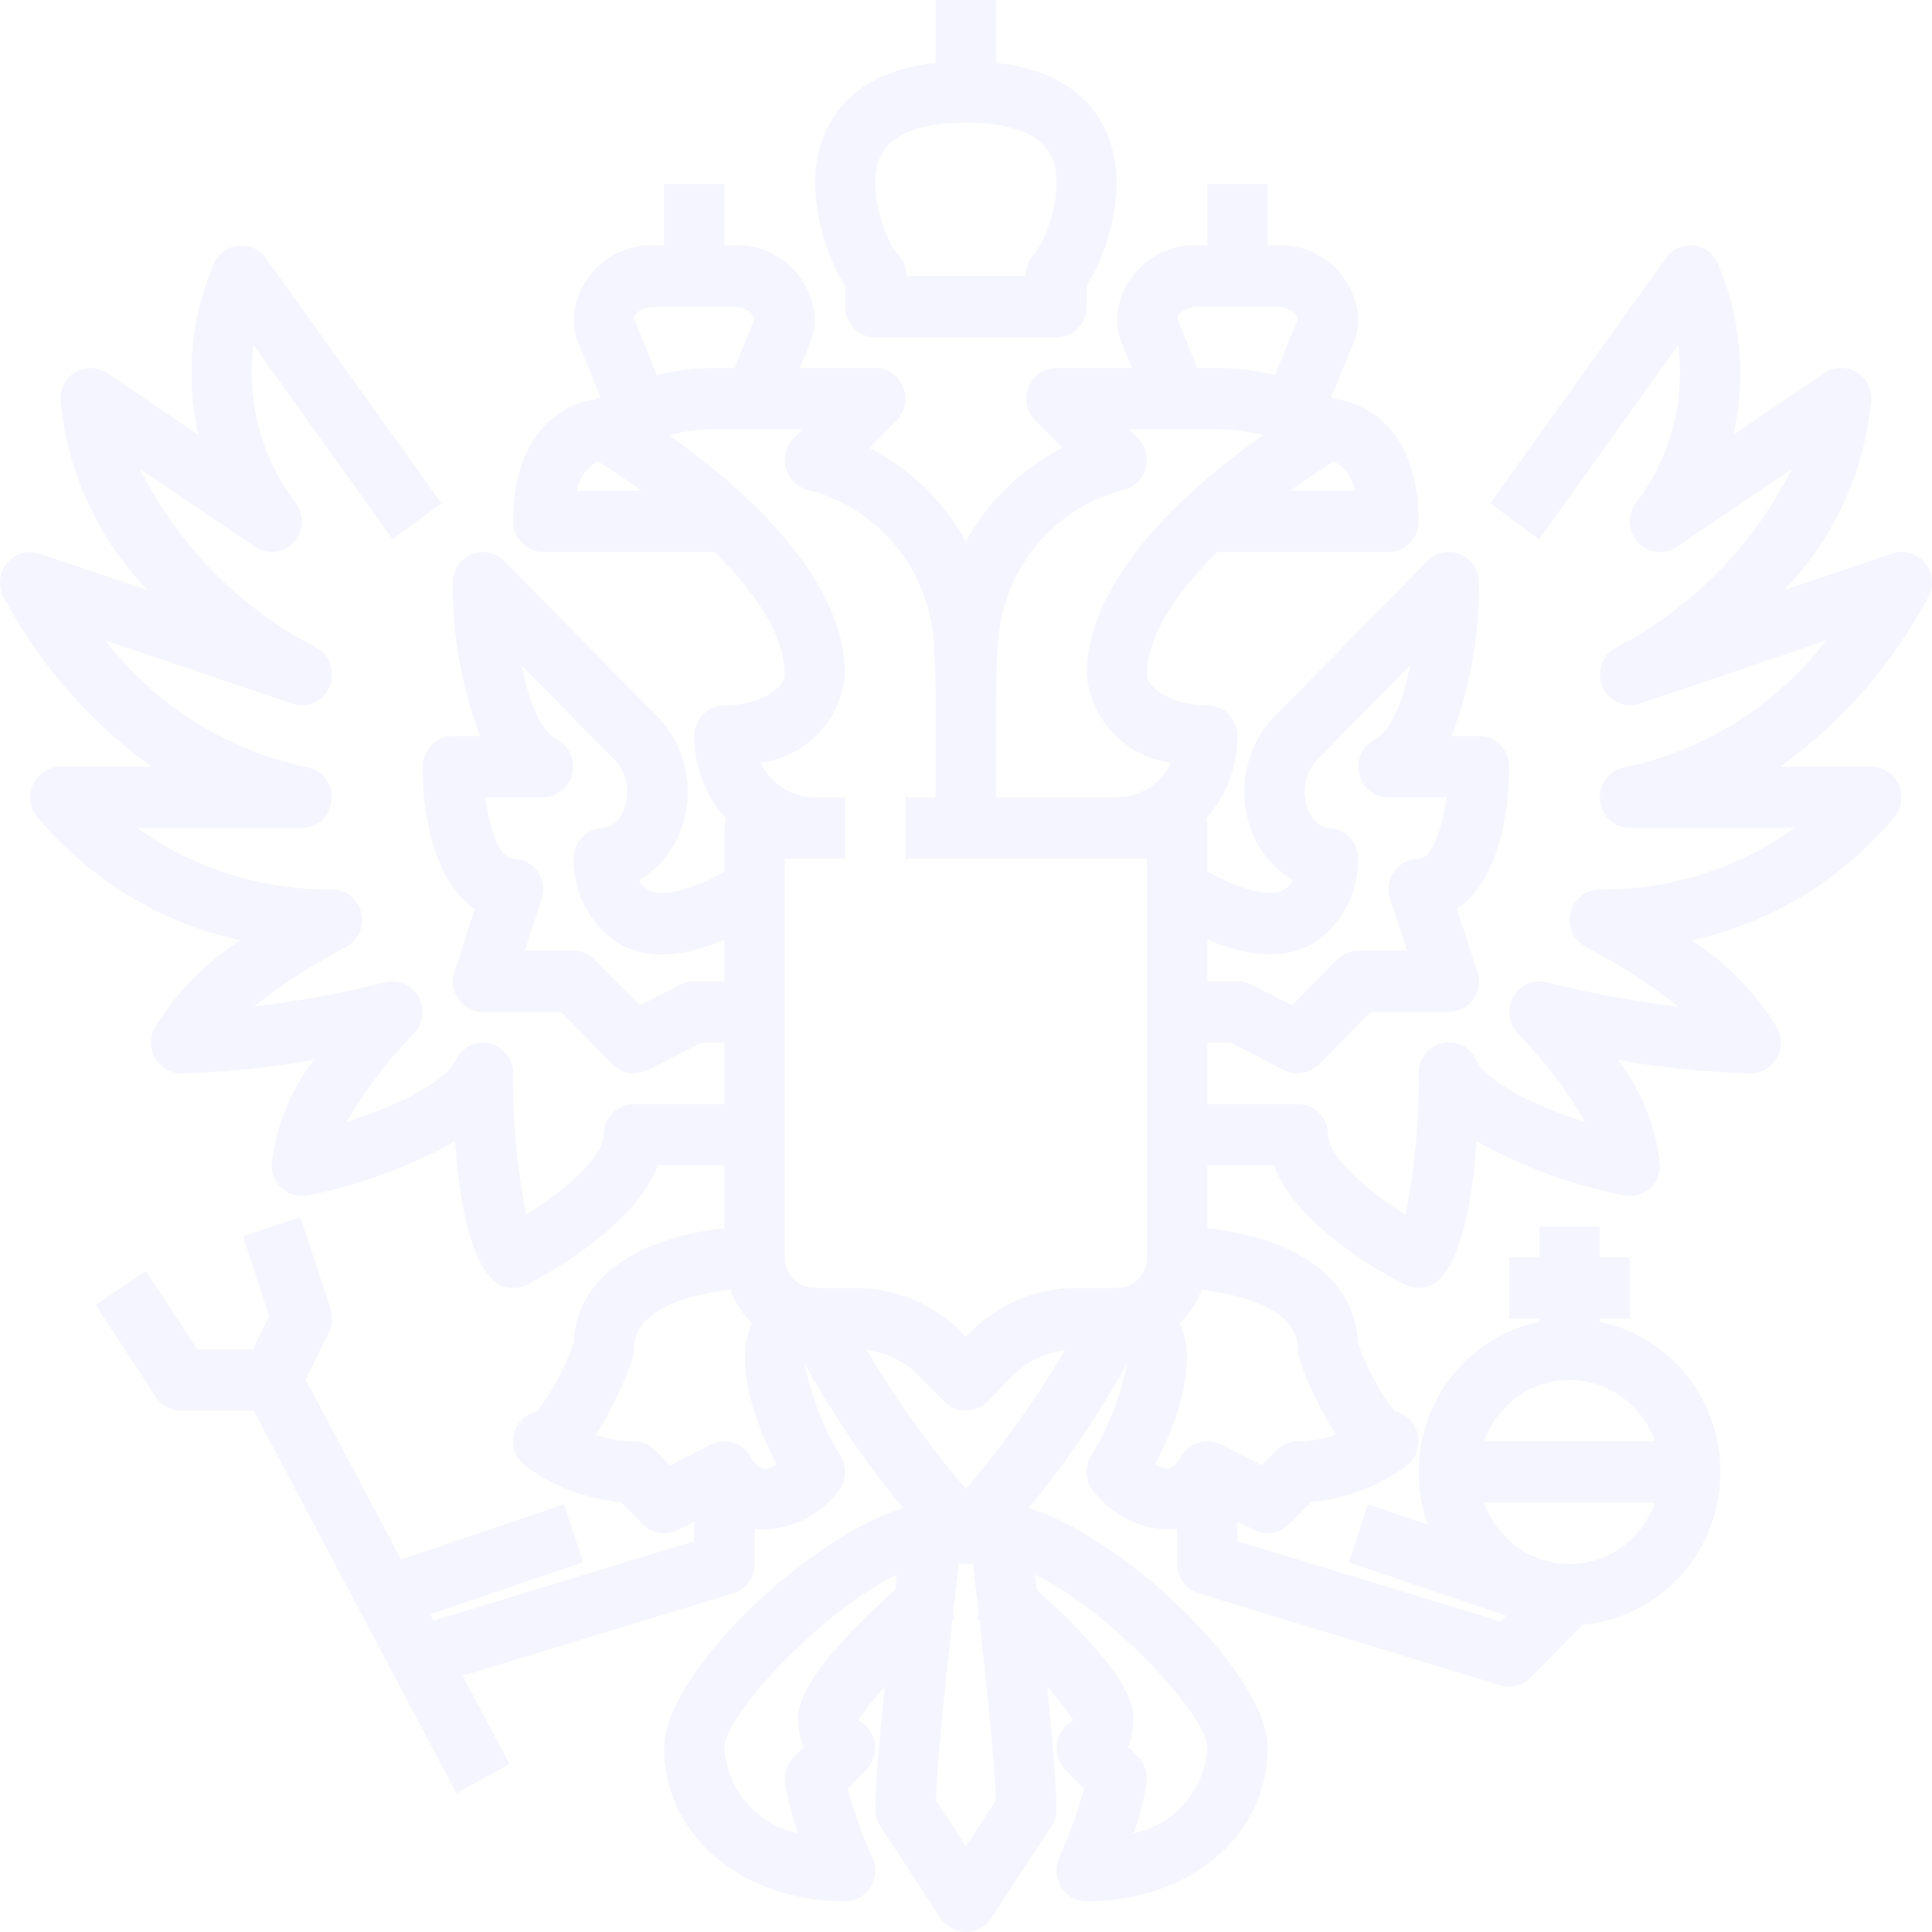 <svg width="450" height="450" viewBox="0 0 450 450" fill="none" xmlns="http://www.w3.org/2000/svg">
<g opacity="0.1">
<path d="M224.977 328.573C223.112 328.572 221.324 327.819 220.006 326.48L214.185 320.565C212.231 318.568 209.906 316.985 207.345 315.907C204.784 314.829 202.038 314.279 199.266 314.287H189.825C184.231 314.287 178.866 312.029 174.911 308.011C170.955 303.992 168.733 298.541 168.733 292.858V192.858C168.733 190.963 169.474 189.147 170.793 187.807C172.111 186.468 173.899 185.715 175.764 185.715H196.855V200.001H182.794V292.858C182.794 294.753 183.535 296.569 184.853 297.909C186.172 299.249 187.96 300.001 189.825 300.001H199.266C203.885 299.989 208.461 300.908 212.728 302.704C216.995 304.5 220.869 307.138 224.126 310.465L224.977 311.33L225.827 310.465C229.084 307.138 232.958 304.5 237.226 302.704C241.493 300.908 246.068 299.989 250.687 300.001H260.129C261.993 300.001 263.781 299.249 265.1 297.909C266.418 296.569 267.159 294.753 267.159 292.858V200.001H210.916V185.715H274.189C276.054 185.715 277.842 186.468 279.161 187.807C280.479 189.147 281.22 190.963 281.22 192.858V292.858C281.22 298.541 278.998 303.992 275.042 308.011C271.087 312.029 265.722 314.287 260.129 314.287H250.687C247.915 314.279 245.169 314.829 242.608 315.907C240.047 316.985 237.722 318.568 235.768 320.565L229.947 326.48C228.629 327.819 226.841 328.572 224.977 328.573Z" fill="#9999FF"/>
<path d="M246.061 78.572H203.878C202.014 78.572 200.225 77.819 198.907 76.48C197.588 75.14 196.848 73.323 196.848 71.429V66.657C192.504 59.481 190.081 51.277 189.817 42.857C189.817 34.286 193.241 14.286 224.969 14.286C256.698 14.286 260.121 34.286 260.121 42.857C259.858 51.277 257.435 59.481 253.091 66.657V71.429C253.091 73.323 252.35 75.14 251.032 76.48C249.713 77.819 247.925 78.572 246.061 78.572ZM211.155 64.286H238.875C238.846 63.244 239.048 62.209 239.466 61.258C239.885 60.307 240.51 59.465 241.294 58.793C244.238 54.001 245.882 48.503 246.061 42.857C246.061 38.95 246.061 28.571 224.969 28.571C203.878 28.571 203.878 38.95 203.878 42.857C204.056 48.503 205.701 54.001 208.645 58.793C209.43 59.469 210.062 60.31 210.495 61.258C210.929 62.207 211.154 63.24 211.155 64.286Z" fill="#9999FF"/>
<path d="M232.01 0H217.947V21.429H232.01V0Z" fill="#9999FF"/>
<path d="M260.13 200V185.715C262.774 185.712 265.364 184.952 267.602 183.522C269.841 182.092 271.637 180.049 272.784 177.629C267.697 177.002 262.973 174.63 259.394 170.905C255.814 167.18 253.594 162.325 253.099 157.143C253.099 133.872 278.451 112.421 294.171 101.357C290.74 100.457 287.211 100.001 283.667 100H263.04L265.1 102.093C265.979 102.987 266.609 104.102 266.926 105.324C267.242 106.547 267.234 107.832 266.902 109.05C266.569 110.268 265.925 111.375 265.034 112.257C264.143 113.139 263.038 113.765 261.831 114.071C253.826 116.065 246.657 120.605 241.37 127.03C236.084 133.455 232.956 141.428 232.444 149.786C232.163 154.164 232.008 158.986 232.008 164.286V192.857H217.947V164.286C217.947 158.957 218.102 153.779 218.404 148.907C218.969 139.545 221.948 130.498 227.042 122.674C232.136 114.851 239.166 108.527 247.426 104.336L241.098 97.907C240.115 96.908 239.446 95.636 239.175 94.25C238.904 92.865 239.043 91.429 239.575 90.124C240.107 88.819 241.008 87.703 242.164 86.918C243.32 86.134 244.679 85.715 246.069 85.714H283.667C292.397 85.724 301.005 87.79 308.815 91.75L312.478 93.607C313.617 94.184 314.581 95.065 315.266 96.155C315.951 97.245 316.332 98.504 316.368 99.796C316.404 101.089 316.094 102.368 315.471 103.496C314.847 104.623 313.935 105.558 312.829 106.2C300.126 113.571 267.16 137.143 267.16 157.143C267.16 160.057 272.637 164.286 281.221 164.286C283.085 164.286 284.874 165.038 286.192 166.378C287.511 167.718 288.251 169.534 288.251 171.429C288.251 179.006 285.288 186.274 280.015 191.632C274.741 196.99 267.588 200 260.13 200Z" fill="#9999FF"/>
<path d="M323.4 128.572H281.218V114.286H315.589C313.909 107.857 310.071 107.2 309.142 107.143L309.339 92.857C316.637 92.857 330.431 98.829 330.431 121.429C330.431 123.323 329.69 125.14 328.371 126.48C327.053 127.819 325.265 128.572 323.4 128.572Z" fill="#9999FF"/>
<path d="M308.801 95.608L295.823 90.108L302.235 74.479C302.312 73.172 300.393 71.429 297.243 71.429H279.26C276.11 71.429 274.191 73.172 274.191 74.122L280.68 90.108L267.702 95.608L261.29 80.001C260.524 78.139 260.129 76.141 260.13 74.122C260.476 69.303 262.679 64.818 266.261 61.639C269.842 58.46 274.513 56.845 279.26 57.144H297.243C301.99 56.845 306.661 58.46 310.242 61.639C313.824 64.818 316.027 69.303 316.373 74.122C316.37 76.123 315.981 78.103 315.227 79.951L308.801 95.608Z" fill="#9999FF"/>
<path d="M295.28 42.857H281.218V64.286H295.28V42.857Z" fill="#9999FF"/>
<path d="M302.314 250.001C301.227 250.013 300.151 249.769 299.172 249.287L286.595 242.858H274.193V228.573H288.254C289.342 228.561 290.417 228.805 291.396 229.287L300.93 234.13L311.405 223.487C312.729 222.16 314.516 221.421 316.375 221.43H327.708L323.771 209.401C323.419 208.328 323.324 207.185 323.491 206.067C323.659 204.949 324.086 203.887 324.737 202.969C325.388 202.051 326.244 201.303 327.235 200.787C328.225 200.272 329.323 200.002 330.436 200.001C333.579 200.001 335.934 192.858 336.939 185.715H323.406C321.821 185.717 320.282 185.174 319.038 184.175C317.795 183.176 316.92 181.78 316.556 180.212C316.193 178.645 316.361 176.999 317.034 175.54C317.706 174.082 318.844 172.898 320.263 172.18C324.102 170.23 326.808 163.094 328.461 154.965L307.313 176.43C305.543 178.088 304.376 180.305 304.002 182.722C303.628 185.139 304.069 187.614 305.253 189.744C305.654 190.547 306.232 191.246 306.942 191.786C307.651 192.326 308.473 192.693 309.345 192.858C311.209 192.858 312.998 193.611 314.316 194.95C315.635 196.29 316.375 198.107 316.375 200.001C316.4 203.901 315.464 207.745 313.653 211.183C311.842 214.621 309.213 217.545 306.005 219.687C297.386 224.644 285.8 222.544 270.572 213.258L277.814 201.015C292.282 209.837 297.752 208.015 299.081 207.251C299.966 206.695 300.668 205.885 301.098 204.923C298.048 203.161 295.461 200.679 293.555 197.687C290.544 192.814 289.28 187.035 289.975 181.325C290.671 175.616 293.283 170.324 297.372 166.344L332.524 130.629C333.511 129.638 334.764 128.966 336.126 128.698C337.488 128.429 338.898 128.576 340.178 129.119C341.458 129.663 342.552 130.58 343.32 131.753C344.089 132.927 344.498 134.306 344.497 135.715C344.611 147.923 342.444 160.042 338.113 171.43H344.497C346.361 171.43 348.15 172.182 349.468 173.522C350.787 174.861 351.527 176.678 351.527 178.572C351.527 191.43 348.174 205.908 339.344 211.701L344.131 226.316C344.483 227.389 344.579 228.532 344.411 229.65C344.243 230.768 343.816 231.83 343.166 232.748C342.515 233.666 341.659 234.413 340.668 234.929C339.677 235.445 338.58 235.715 337.466 235.716H319.286L307.285 247.908C305.967 249.248 304.179 250.001 302.314 250.001Z" fill="#9999FF"/>
<path d="M330.425 300.001C329.337 300.014 328.261 299.769 327.282 299.287C322.67 296.937 302.212 285.88 296.665 271.43H274.182V257.144H302.303C304.168 257.144 305.956 257.897 307.274 259.236C308.593 260.576 309.334 262.393 309.334 264.287C309.334 269.459 318.473 277.344 327.353 282.916C329.52 272.086 330.55 261.052 330.425 250.001C330.407 248.378 330.934 246.796 331.919 245.518C332.904 244.239 334.289 243.34 335.845 242.968C337.4 242.596 339.034 242.774 340.477 243.472C341.92 244.17 343.086 245.347 343.783 246.808C346.538 252.416 358.047 257.78 369.197 261.316C364.869 253.83 359.632 246.926 353.611 240.766C352.526 239.661 351.826 238.226 351.62 236.679C351.413 235.132 351.711 233.559 352.467 232.201C353.224 230.842 354.398 229.773 355.809 229.157C357.221 228.54 358.792 228.41 360.283 228.787C370.351 231.333 380.568 233.228 390.872 234.458C384.196 229.185 377.039 224.571 369.5 220.68C368.084 219.963 366.947 218.782 366.274 217.327C365.6 215.872 365.43 214.23 365.789 212.664C366.148 211.099 367.017 209.703 368.254 208.701C369.491 207.699 371.025 207.151 372.607 207.144C388.835 207.342 404.713 202.344 417.988 192.858H379.638C377.876 192.853 376.181 192.177 374.887 190.963C373.593 189.749 372.795 188.086 372.65 186.303C372.505 184.52 373.024 182.746 374.105 181.333C375.185 179.92 376.748 178.971 378.485 178.672C397.045 174.802 413.648 164.36 425.335 149.208L381.88 163.915C380.228 164.466 378.434 164.375 376.844 163.659C375.254 162.944 373.981 161.656 373.272 160.044C372.562 158.431 372.466 156.608 373.001 154.928C373.537 153.247 374.666 151.828 376.172 150.944C393.882 141.795 408.297 127.199 417.363 109.237L390.591 127.372C389.211 128.323 387.544 128.745 385.887 128.562C384.23 128.38 382.69 127.605 381.543 126.376C380.396 125.147 379.716 123.544 379.625 121.853C379.533 120.162 380.036 118.493 381.044 117.144C384.988 111.983 387.889 106.08 389.578 99.775C391.267 93.47 391.712 86.888 390.886 80.408L358.476 125.629L347.108 117.229L388.011 60.086C388.727 59.101 389.677 58.314 390.772 57.8C391.867 57.285 393.071 57.06 394.275 57.144C395.48 57.244 396.639 57.658 397.64 58.346C398.641 59.034 399.451 59.973 399.991 61.072C405.499 73.699 406.817 87.803 403.745 101.258L424.948 86.894C426.009 86.175 427.241 85.763 428.514 85.701C429.788 85.639 431.053 85.93 432.176 86.542C433.299 87.155 434.237 88.066 434.89 89.179C435.542 90.291 435.885 91.563 435.881 92.858C434.412 109.692 427.2 125.475 415.493 137.479L440.718 128.908C442.041 128.453 443.467 128.41 444.815 128.782C446.163 129.155 447.371 129.926 448.285 130.999C449.199 132.072 449.778 133.398 449.948 134.806C450.118 136.215 449.871 137.643 449.238 138.908C440.862 154.648 429.034 168.219 414.67 178.572H435.881C437.186 178.572 438.466 178.942 439.577 179.639C440.687 180.337 441.585 181.334 442.169 182.521C442.753 183.707 443 185.036 442.883 186.357C442.765 187.678 442.288 188.94 441.505 190.001C429.279 204.751 412.581 214.961 394.029 219.03C402.178 224.262 409.04 231.321 414.086 239.666C414.624 240.758 414.876 241.971 414.82 243.191C414.765 244.41 414.402 245.594 413.767 246.631C413.133 247.668 412.247 248.522 411.196 249.112C410.144 249.702 408.961 250.008 407.759 250.001C397.385 249.756 387.044 248.71 376.825 246.873C382.327 253.947 385.74 262.463 386.668 271.43C386.668 272.489 386.436 273.535 385.99 274.492C385.543 275.45 384.892 276.294 384.085 276.964C383.277 277.634 382.333 278.113 381.321 278.367C380.308 278.62 379.253 278.642 378.231 278.43C366.221 276.066 354.645 271.823 343.916 265.851C343.044 278.159 340.816 292.373 335.367 297.909C334.056 299.241 332.279 299.993 330.425 300.001Z" fill="#9999FF"/>
<path d="M365.584 378.573C358.631 378.573 351.835 376.478 346.054 372.554C340.274 368.629 335.768 363.051 333.107 356.526C330.447 350 329.751 342.819 331.107 335.891C332.463 328.963 335.811 322.599 340.727 317.604C345.644 312.61 351.907 309.208 358.726 307.83C365.545 306.452 372.613 307.159 379.036 309.862C385.459 312.566 390.949 317.143 394.811 323.016C398.674 328.89 400.736 335.795 400.736 342.858C400.724 352.327 397.017 361.404 390.427 368.1C383.838 374.795 374.903 378.561 365.584 378.573ZM365.584 321.43C361.412 321.43 357.334 322.686 353.866 325.041C350.398 327.396 347.694 330.742 346.098 334.658C344.502 338.573 344.084 342.882 344.898 347.039C345.712 351.195 347.72 355.014 350.67 358.011C353.62 361.007 357.378 363.048 361.469 363.875C365.56 364.702 369.801 364.278 373.655 362.656C377.509 361.034 380.803 358.287 383.12 354.763C385.438 351.239 386.675 347.096 386.675 342.858C386.675 337.175 384.453 331.725 380.497 327.706C376.542 323.687 371.177 321.43 365.584 321.43Z" fill="#9999FF"/>
<path d="M372.609 285.715H358.546V314.287H372.609V285.715Z" fill="#9999FF"/>
<path d="M379.651 292.858H351.525V307.144H379.651V292.858Z" fill="#9999FF"/>
<path d="M393.7 335.715H337.457V350.001H393.7V335.715Z" fill="#9999FF"/>
<path d="M351.516 392.858C350.833 392.857 350.153 392.756 349.498 392.558L279.194 371.13C277.745 370.689 276.475 369.785 275.572 368.552C274.669 367.319 274.182 365.824 274.182 364.287V342.858H288.242V358.973L349.512 377.644L360.606 366.38L370.547 376.48L356.486 390.766C355.168 392.105 353.38 392.858 351.516 392.858Z" fill="#9999FF"/>
<path d="M189.819 200C182.36 200 175.208 196.99 169.934 191.632C164.66 186.274 161.697 179.006 161.697 171.429C161.697 169.534 162.438 167.718 163.756 166.378C165.075 165.038 166.863 164.286 168.728 164.286C177.312 164.286 182.788 160.057 182.788 157.143C182.788 137.1 149.823 113.571 137.091 106.2C135.986 105.558 135.073 104.623 134.45 103.496C133.827 102.368 133.517 101.089 133.553 99.796C133.589 98.504 133.97 97.245 134.655 96.155C135.34 95.065 136.303 94.184 137.442 93.607L141.112 91.75C148.928 87.785 157.545 85.719 166.281 85.714H203.88C205.27 85.715 206.629 86.134 207.785 86.918C208.94 87.703 209.841 88.819 210.373 90.124C210.905 91.429 211.045 92.865 210.773 94.25C210.502 95.636 209.833 96.908 208.85 97.907L202.523 104.336C210.783 108.528 217.812 114.854 222.906 122.679C228 130.503 230.979 139.551 231.544 148.914C231.846 153.779 232.001 158.957 232.001 164.286V192.857H217.94V164.286C217.94 158.986 217.786 154.164 217.504 149.814C216.992 141.457 213.865 133.484 208.578 127.059C203.292 120.634 196.123 116.094 188.117 114.1C186.911 113.794 185.805 113.167 184.914 112.285C184.024 111.403 183.379 110.297 183.047 109.079C182.714 107.861 182.706 106.575 183.022 105.353C183.339 104.131 183.969 103.015 184.848 102.121L186.908 100H166.281C162.738 100.001 159.208 100.457 155.778 101.357C171.498 112.421 196.849 133.872 196.849 157.143C196.355 162.325 194.134 167.18 190.554 170.905C186.975 174.63 182.251 177.002 177.164 177.629C178.312 180.049 180.108 182.092 182.346 183.522C184.585 184.952 187.175 185.712 189.819 185.715V200Z" fill="#9999FF"/>
<path d="M168.727 128.572H126.545C124.68 128.572 122.892 127.819 121.574 126.48C120.255 125.14 119.515 123.323 119.515 121.429C119.515 98.829 133.308 92.857 140.606 92.857L140.803 107.143C139.875 107.207 136.036 107.857 134.356 114.286H168.727V128.572Z" fill="#9999FF"/>
<path d="M182.249 95.608L169.27 90.108L175.682 74.479C175.76 73.172 173.84 71.429 170.691 71.429H152.707C149.557 71.429 147.638 73.172 147.638 74.122L154.127 90.108L141.149 95.608L134.737 80.001C133.971 78.139 133.577 76.141 133.577 74.122C133.923 69.303 136.126 64.818 139.708 61.639C143.289 58.46 147.96 56.845 152.707 57.144H170.691C175.437 56.845 180.108 58.46 183.69 61.639C187.271 64.818 189.474 69.303 189.82 74.122C189.817 76.123 189.428 78.103 188.674 79.951L182.249 95.608Z" fill="#9999FF"/>
<path d="M168.729 42.857H154.666V64.286H168.729V42.857Z" fill="#9999FF"/>
<path d="M147.64 250.001C145.775 250.001 143.987 249.248 142.669 247.908L130.668 235.715H112.488C111.374 235.714 110.277 235.445 109.286 234.929C108.295 234.413 107.439 233.665 106.788 232.747C106.138 231.829 105.711 230.768 105.543 229.649C105.375 228.531 105.471 227.388 105.823 226.315L110.61 211.701C101.78 205.908 98.427 191.429 98.427 178.572C98.427 176.678 99.168 174.861 100.486 173.521C101.804 172.182 103.593 171.429 105.457 171.429H111.841C107.51 160.042 105.343 147.923 105.457 135.715C105.457 134.302 105.87 132.922 106.642 131.747C107.415 130.573 108.513 129.658 109.797 129.117C111.082 128.577 112.495 128.435 113.859 128.711C115.222 128.986 116.475 129.666 117.458 130.665L152.61 166.379C156.7 170.359 159.314 175.65 160.011 181.359C160.707 187.069 159.444 192.849 156.435 197.722C154.523 200.71 151.937 203.191 148.891 204.958C149.33 205.929 150.042 206.747 150.937 207.308C152.28 208.065 157.763 209.837 172.169 201.051L179.41 213.294C164.182 222.579 152.603 224.672 143.977 219.722C140.759 217.58 138.121 214.653 136.305 211.207C134.489 207.762 133.551 203.909 133.579 200.001C133.579 198.106 134.319 196.29 135.638 194.95C136.956 193.61 138.745 192.858 140.609 192.858C141.481 192.694 142.305 192.33 143.017 191.793C143.728 191.255 144.309 190.559 144.715 189.758C145.893 187.626 146.33 185.153 145.953 182.738C145.577 180.323 144.41 178.108 142.641 176.451L121.493 155.001C123.146 163.129 125.852 170.265 129.691 172.215C131.091 172.943 132.209 174.127 132.869 175.578C133.528 177.028 133.689 178.662 133.328 180.216C132.966 181.771 132.101 183.158 130.872 184.155C129.643 185.151 128.121 185.701 126.548 185.715H113.015C114.006 192.936 116.34 200.001 119.518 200.001C120.631 200.002 121.729 200.271 122.719 200.787C123.71 201.303 124.566 202.051 125.217 202.969C125.868 203.886 126.295 204.948 126.463 206.067C126.631 207.185 126.535 208.328 126.183 209.401L122.246 221.429H133.579C135.443 221.43 137.231 222.183 138.549 223.522L149.025 234.165L158.558 229.322C159.534 228.828 160.61 228.571 161.7 228.572H175.761V242.858H163.359L150.782 249.287C149.803 249.769 148.727 250.013 147.64 250.001Z" fill="#9999FF"/>
<path d="M119.517 300.001C117.653 300.001 115.865 299.248 114.547 297.908C109.098 292.372 106.87 278.158 105.998 265.851C95.278 271.82 83.711 276.063 71.711 278.429C70.689 278.641 69.634 278.62 68.622 278.366C67.609 278.113 66.665 277.633 65.858 276.963C65.05 276.293 64.399 275.449 63.953 274.492C63.506 273.535 63.274 272.489 63.274 271.429C64.202 262.462 67.615 253.947 73.117 246.872C62.898 248.709 52.557 249.755 42.183 250.001C40.985 250.001 39.806 249.691 38.759 249.098C37.712 248.506 36.831 247.651 36.201 246.615C35.57 245.58 35.211 244.398 35.157 243.181C35.102 241.965 35.355 240.754 35.891 239.665C40.928 231.324 47.777 224.265 55.913 219.029C37.361 214.96 20.663 204.75 8.437 190.001C7.654 188.939 7.177 187.677 7.06 186.356C6.942 185.035 7.189 183.707 7.773 182.52C8.357 181.334 9.255 180.336 10.365 179.639C11.476 178.941 12.756 178.572 14.062 178.572H35.272C20.921 168.215 9.105 154.644 0.739 138.908C0.119 137.644 -0.119 136.222 0.056 134.821C0.231 133.42 0.81 132.104 1.721 131.037C2.632 129.971 3.834 129.203 5.175 128.83C6.515 128.458 7.934 128.497 9.253 128.943L34.478 137.515C22.753 125.505 15.53 109.707 14.062 92.857C14.061 91.564 14.407 90.295 15.061 89.186C15.715 88.076 16.653 87.168 17.775 86.558C18.898 85.948 20.162 85.659 21.433 85.722C22.704 85.785 23.935 86.197 24.994 86.915L46.197 101.279C43.125 87.825 44.443 73.72 49.952 61.093C50.493 60.001 51.301 59.068 52.299 58.384C53.297 57.7 54.45 57.288 55.65 57.187C56.849 57.086 58.054 57.3 59.149 57.807C60.244 58.315 61.192 59.099 61.903 60.086L102.813 117.229L91.473 125.643L59.056 80.357C58.217 86.846 58.655 93.439 60.345 99.754C62.034 106.068 64.942 111.979 68.899 117.143C69.895 118.492 70.389 120.154 70.295 121.838C70.2 123.521 69.523 125.116 68.382 126.34C67.242 127.565 65.712 128.34 64.063 128.529C62.414 128.718 60.752 128.308 59.372 127.372L32.551 109.207C41.629 127.195 56.074 141.804 73.82 150.943C75.325 151.827 76.455 153.247 76.99 154.927C77.526 156.608 77.429 158.43 76.72 160.043C76.01 161.656 74.737 162.944 73.147 163.659C71.558 164.374 69.763 164.465 68.111 163.915L24.607 149.208C36.289 164.355 52.884 174.797 71.437 178.672C73.171 178.97 74.733 179.918 75.814 181.329C76.894 182.739 77.415 184.51 77.272 186.292C77.13 188.074 76.336 189.737 75.046 190.952C73.756 192.168 72.064 192.848 70.305 192.858H31.954C45.229 202.344 61.107 207.342 77.335 207.144C78.92 207.142 80.459 207.685 81.703 208.684C82.946 209.683 83.82 211.079 84.184 212.646C84.548 214.214 84.38 215.86 83.707 217.318C83.034 218.777 81.896 219.961 80.478 220.679C72.944 224.57 65.792 229.181 59.119 234.451C69.42 233.227 79.632 231.335 89.695 228.786C91.185 228.41 92.757 228.54 94.168 229.156C95.579 229.773 96.753 230.842 97.51 232.2C98.266 233.559 98.564 235.132 98.358 236.678C98.151 238.225 97.452 239.66 96.366 240.765C90.349 246.922 85.115 253.821 80.787 261.301C91.937 257.729 103.453 252.394 106.195 246.808C106.902 245.367 108.068 244.21 109.503 243.527C110.938 242.843 112.558 242.672 114.101 243.042C115.644 243.412 117.018 244.3 118.002 245.563C118.985 246.827 119.519 248.39 119.517 250.001C119.39 261.052 120.42 272.085 122.59 282.915C131.469 277.337 140.609 269.458 140.609 264.287C140.609 262.392 141.349 260.575 142.668 259.236C143.986 257.896 145.774 257.144 147.639 257.144H175.761V271.429H153.263C147.716 285.844 127.251 296.901 122.646 299.287C121.671 299.766 120.601 300.011 119.517 300.001Z" fill="#9999FF"/>
<path d="M224.972 364.287C223.107 364.287 221.32 363.534 220.001 362.194C207.327 348.809 196.381 333.839 187.43 317.644C188.931 325.286 191.79 332.586 195.866 339.187C196.672 340.552 197.006 342.152 196.815 343.732C196.624 345.312 195.919 346.782 194.811 347.909C192.502 350.771 189.539 353.017 186.181 354.451C182.822 355.885 179.17 356.464 175.541 356.137C172.296 355.579 169.281 354.073 166.866 351.801L157.832 356.394C156.512 357.064 155.018 357.294 153.562 357.053C152.106 356.812 150.761 356.112 149.719 355.051L144.629 349.88C136.511 349.173 128.741 346.207 122.173 341.308C121.125 340.463 120.336 339.331 119.899 338.045C119.463 336.76 119.396 335.374 119.708 334.052C120.019 332.729 120.696 331.524 121.658 330.579C122.621 329.634 123.829 328.987 125.14 328.716C128.752 323.916 131.599 318.57 133.577 312.873C134.659 291.48 160.384 285.73 175.759 285.73V300.015C175.478 300.015 147.638 300.487 147.638 314.301C147.638 315.159 147.488 316.011 147.195 316.816C145.077 322.928 142.245 328.76 138.758 334.187C141.616 335.185 144.615 335.702 147.638 335.716C149.502 335.716 151.29 336.469 152.608 337.808L156.053 341.308L165.586 336.466C166.412 336.046 167.312 335.796 168.233 335.729C169.155 335.663 170.08 335.782 170.956 336.079C171.832 336.376 172.642 336.846 173.34 337.461C174.037 338.077 174.609 338.826 175.021 339.666C175.218 340.03 176.427 341.809 177.833 342.044C178.914 342.088 179.977 341.758 180.849 341.108C176.322 332.201 170.247 317.001 175.541 307.501C177 305.026 179.109 303.014 181.631 301.689C184.153 300.364 186.989 299.78 189.82 300.001C191.126 300.001 192.407 300.37 193.519 301.068C194.63 301.765 195.528 302.764 196.112 303.951C204.053 319.319 213.739 333.688 224.972 346.766C236.192 333.686 245.866 319.317 253.797 303.951C254.383 302.758 255.287 301.756 256.405 301.058C257.523 300.36 258.811 299.994 260.124 300.001C262.959 299.774 265.801 300.356 268.329 301.681C270.856 303.006 272.97 305.022 274.431 307.501C279.725 316.994 273.657 332.187 269.123 341.073C270.007 341.726 271.082 342.056 272.174 342.008C273.531 341.787 274.803 339.866 274.923 339.637C275.335 338.797 275.906 338.048 276.604 337.433C277.301 336.818 278.111 336.348 278.988 336.051C279.864 335.753 280.789 335.635 281.71 335.701C282.632 335.767 283.531 336.017 284.358 336.437L293.891 341.28L297.336 337.78C298.658 336.451 300.446 335.708 302.306 335.716C305.322 335.694 308.314 335.173 311.165 334.173C307.678 328.746 304.846 322.914 302.728 316.801C302.441 315.995 302.299 315.144 302.306 314.287C302.306 300.616 274.466 300.001 274.185 300.001V285.715C289.518 285.715 315.242 291.48 316.332 312.858C318.315 318.555 321.162 323.903 324.768 328.708C326.08 328.976 327.289 329.619 328.254 330.56C329.218 331.502 329.899 332.704 330.215 334.024C330.531 335.345 330.469 336.73 330.037 338.016C329.606 339.303 328.822 340.438 327.777 341.287C321.21 346.186 313.44 349.152 305.322 349.859L300.232 355.03C299.19 356.09 297.845 356.791 296.389 357.032C294.933 357.273 293.439 357.042 292.119 356.373L283.085 351.78C280.669 354.05 277.654 355.556 274.41 356.116C270.781 356.444 267.128 355.866 263.769 354.431C260.411 352.997 257.448 350.751 255.139 347.887C254.032 346.761 253.327 345.291 253.136 343.711C252.945 342.131 253.279 340.531 254.085 339.166C258.133 332.599 260.968 325.337 262.451 317.737C253.507 333.896 242.579 348.835 229.928 362.194C228.614 363.53 226.831 364.283 224.972 364.287Z" fill="#9999FF"/>
<path d="M318.616 350.381L314.172 363.927L356.336 378.206L360.78 364.66L318.616 350.381Z" fill="#9999FF"/>
<path d="M100.451 392.558L96.416 378.873L161.707 358.973V342.858H175.768V364.287C175.768 365.824 175.281 367.319 174.378 368.552C173.474 369.785 172.204 370.689 170.755 371.13L100.451 392.558Z" fill="#9999FF"/>
<path d="M131.368 350.357L89.182 364.659L93.63 378.204L135.816 363.902L131.368 350.357Z" fill="#9999FF"/>
<path d="M69.472 318.047L57.091 324.821L106.306 417.682L118.687 410.908L69.472 318.047Z" fill="#9999FF"/>
<path d="M63.272 328.572H42.181C41.023 328.572 39.884 328.282 38.864 327.728C37.843 327.173 36.974 326.372 36.331 325.394L22.27 303.965L33.969 296.036L45.942 314.286H58.927L62.709 306.594L56.607 287.972L69.965 283.458L76.995 304.886C77.587 306.681 77.453 308.642 76.623 310.336L69.592 324.622C69.006 325.814 68.103 326.815 66.987 327.513C65.87 328.211 64.583 328.578 63.272 328.572Z" fill="#9999FF"/>
<path d="M224.974 450.001C223.817 450.001 222.677 449.711 221.657 449.157C220.636 448.602 219.766 447.801 219.124 446.823L205.061 425.394C204.293 424.219 203.882 422.84 203.88 421.43C203.88 406.865 210.679 351.429 210.967 349.115L224.918 350.887C224.847 351.429 218.554 402.794 217.985 419.33L224.974 430.001L231.963 419.351C231.393 402.808 225.1 351.451 225.03 350.908L238.98 349.137C239.269 351.465 246.068 406.865 246.068 421.43C246.066 422.84 245.655 424.219 244.887 425.394L230.824 446.823C230.182 447.801 229.312 448.602 228.291 449.157C227.271 449.711 226.131 450.001 224.974 450.001Z" fill="#9999FF"/>
<path d="M253.097 442.858C251.926 442.858 250.773 442.561 249.743 441.994C248.714 441.426 247.84 440.606 247.202 439.608C246.563 438.611 246.18 437.467 246.088 436.28C245.995 435.094 246.196 433.903 246.671 432.815C249.036 427.583 250.976 422.162 252.471 416.608L248.127 412.194C247.341 411.394 246.753 410.416 246.412 409.34C246.07 408.265 245.985 407.122 246.163 406.007C246.341 404.891 246.776 403.834 247.434 402.923C248.092 402.012 248.953 401.272 249.947 400.765C249.947 400.694 249.947 400.608 249.947 400.522C243.553 391.635 235.983 383.686 227.45 376.901L236.519 365.972C254.763 381.615 264.015 393.065 264.015 400.008C264.056 402.377 263.647 404.731 262.813 406.944L265.077 409.244C265.822 410.001 266.39 410.918 266.74 411.928C267.089 412.938 267.21 414.015 267.095 415.08C266.471 419.15 265.447 423.146 264.036 427.008C268.65 426.073 272.832 423.622 275.938 420.031C279.043 416.441 280.899 411.912 281.219 407.144C281.219 397.858 247.782 364.286 232.006 364.286V350.001C253.294 350.001 295.279 387.922 295.279 407.144C295.279 427.508 277.148 442.858 253.097 442.858Z" fill="#9999FF"/>
<path d="M196.848 442.858C172.797 442.858 154.666 427.508 154.666 407.144C154.666 387.922 196.652 350.001 217.94 350.001V364.286C202.163 364.286 168.727 397.858 168.727 407.144C169.047 411.908 170.9 416.433 174.002 420.021C177.103 423.61 181.28 426.062 185.888 427.001C184.478 423.139 183.453 419.143 182.83 415.072C182.714 414.008 182.835 412.931 183.185 411.921C183.534 410.911 184.102 409.994 184.847 409.237L187.111 406.937C186.277 404.724 185.869 402.37 185.909 400.001C185.909 393.058 195.161 381.608 213.405 365.965L222.474 376.894C213.942 383.679 206.371 391.628 199.977 400.515C199.977 400.601 199.977 400.687 199.977 400.758C200.971 401.265 201.832 402.005 202.49 402.916C203.148 403.827 203.584 404.884 203.762 406C203.939 407.115 203.854 408.258 203.513 409.333C203.171 410.409 202.583 411.387 201.798 412.187L197.453 416.601C198.947 422.155 200.887 427.576 203.253 432.808C203.729 433.894 203.931 435.084 203.84 436.27C203.75 437.455 203.369 438.599 202.733 439.597C202.097 440.596 201.225 441.417 200.198 441.986C199.17 442.556 198.019 442.855 196.848 442.858Z" fill="#9999FF"/>
</g>
</svg>
